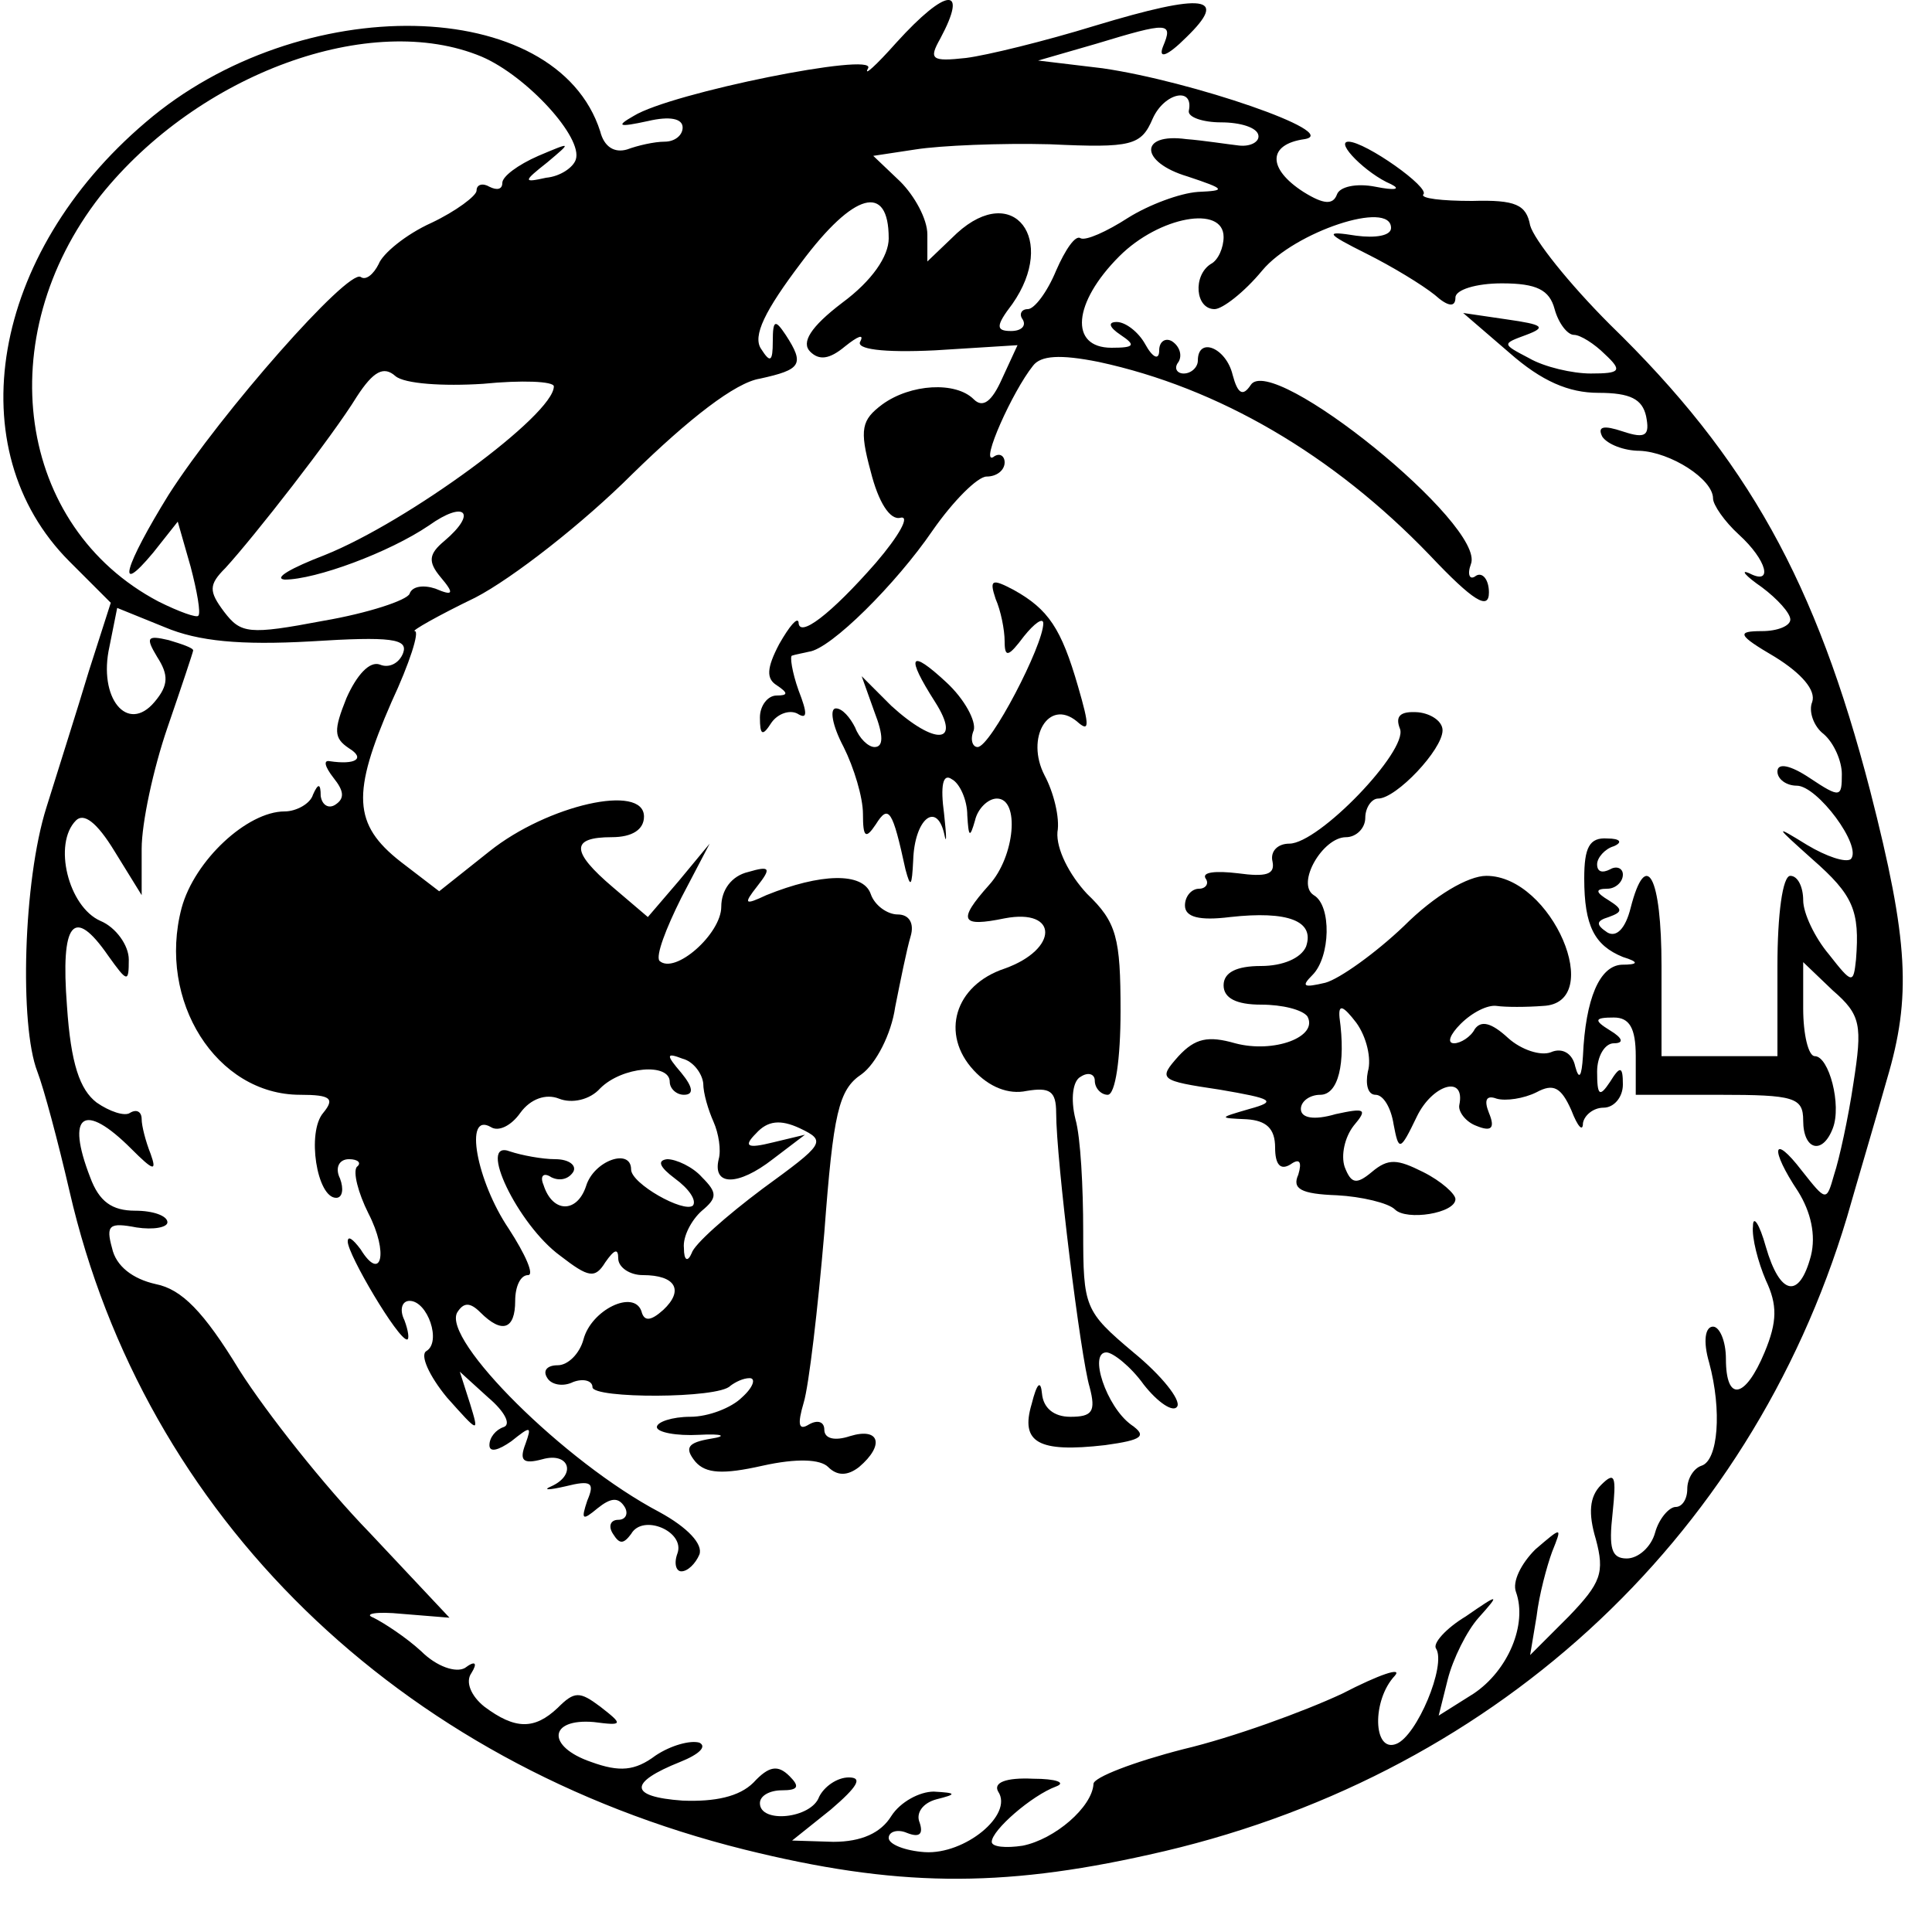 <?xml version="1.0" standalone="no"?>
<!DOCTYPE svg PUBLIC "-//W3C//DTD SVG 20010904//EN"
 "http://www.w3.org/TR/2001/REC-SVG-20010904/DTD/svg10.dtd">
<svg version="1.0" xmlns="http://www.w3.org/2000/svg"
 width="150pt" height="150pt" viewBox="0 0 150 150"
 preserveAspectRatio="xMidYMid meet">
<g transform="translate(0,150) scale(0.1,-0.1)"
fill="#000000" stroke="none">
<path d="M696 1467 c-16 -18 -26 -27 -22 -20 7 13 -153 -19 -182 -37 -14 -8
-12 -9 11 -4 17 4 27 2 27 -5 0 -6 -6 -11 -14 -11 -8 0 -21 -3 -29 -6 -10 -3
-18 2 -21 14 -34 106 -233 110 -353 7 -120 -102 -146 -254 -59 -341 l32 -32
-17 -53 c-9 -30 -24 -77 -33 -106 -18 -57 -21 -169 -7 -205 5 -13 16 -54 25
-93 58 -252 255 -444 524 -511 117 -29 198 -30 314 -4 264 58 466 242 542 495
8 28 22 75 31 107 19 64 17 107 -13 224 -42 162 -95 258 -202 362 -32 32 -59
66 -62 77 -3 16 -11 20 -45 19 -24 0 -40 2 -38 5 6 5 -45 41 -58 41 -11 0 14
-25 33 -33 8 -4 3 -5 -12 -2 -15 3 -28 0 -30 -6 -3 -8 -10 -8 -26 2 -28 18
-28 37 1 41 29 5 -88 45 -157 55 l-50 6 45 13 c56 17 60 17 52 -2 -4 -10 3 -8
18 7 33 32 15 35 -71 9 -39 -12 -84 -23 -100 -25 -27 -3 -29 -1 -20 15 22 41
5 40 -34 -3z m-322 -11 c35 -15 79 -63 73 -80 -2 -6 -12 -13 -23 -14 -18 -4
-18 -3 1 12 19 16 19 16 -7 5 -16 -7 -28 -16 -28 -21 0 -5 -4 -6 -10 -3 -5 3
-10 2 -10 -3 0 -4 -16 -16 -35 -25 -20 -9 -38 -24 -41 -32 -4 -8 -10 -13 -14
-10 -10 6 -108 -105 -149 -169 -34 -55 -42 -81 -12 -45 l19 24 10 -35 c5 -19
8 -36 6 -38 -1 -2 -15 3 -31 11 -110 58 -131 205 -45 315 76 95 210 144 296
108z m549 -42 c-1 -5 11 -9 25 -9 15 0 28 -4 29 -10 1 -5 -6 -9 -15 -8 -9 1
-28 4 -41 5 -37 5 -36 -18 1 -29 30 -10 30 -11 8 -12 -14 -1 -38 -10 -54 -20
-17 -11 -33 -18 -37 -16 -4 3 -12 -9 -19 -25 -7 -17 -17 -30 -22 -30 -5 0 -7
-4 -4 -8 3 -5 -1 -9 -9 -9 -12 0 -12 4 1 21 35 50 1 95 -43 55 l-23 -22 0 21
c0 12 -10 30 -21 41 l-21 20 33 5 c19 3 66 5 104 4 64 -3 71 -1 80 20 9 20 32
25 28 6z m-233 -99 c0 -14 -13 -33 -36 -50 -25 -19 -32 -31 -25 -38 7 -7 15
-6 27 4 10 8 15 10 12 4 -4 -6 17 -9 58 -7 l64 4 -12 -26 c-8 -18 -15 -23 -22
-16 -14 14 -49 12 -71 -4 -16 -12 -18 -19 -9 -52 6 -24 15 -38 23 -36 8 2 -1
-14 -19 -35 -35 -40 -60 -59 -60 -46 -1 4 -7 -3 -15 -17 -10 -19 -10 -27 -2
-32 9 -6 9 -8 0 -8 -7 0 -13 -8 -13 -17 0 -14 2 -15 9 -4 5 7 14 10 20 7 8 -5
8 0 1 18 -5 14 -7 27 -5 27 3 1 9 2 13 3 17 2 68 53 96 94 16 23 35 42 42 42
8 0 14 5 14 11 0 5 -4 8 -9 4 -10 -5 15 51 31 71 6 8 21 9 51 3 93 -20 182
-72 257 -150 34 -36 46 -43 46 -29 0 10 -5 16 -10 13 -5 -4 -7 1 -4 9 12 30
-155 165 -171 139 -6 -9 -10 -7 -14 8 -5 21 -27 30 -27 11 0 -5 -5 -10 -11
-10 -5 0 -8 4 -4 9 3 5 1 12 -5 16 -5 3 -10 0 -10 -7 0 -8 -5 -6 -11 5 -5 9
-15 17 -22 17 -7 0 -6 -4 3 -10 12 -8 11 -10 -7 -10 -33 0 -30 35 6 71 31 31
81 40 81 15 0 -8 -4 -18 -10 -21 -14 -9 -12 -35 3 -35 6 0 23 13 37 30 25 30
100 55 100 33 0 -6 -12 -8 -27 -6 -25 4 -24 2 8 -14 20 -10 43 -24 53 -32 10
-9 16 -10 16 -2 0 6 16 11 36 11 27 0 37 -5 41 -20 3 -11 10 -20 15 -20 5 0
16 -7 24 -15 14 -13 12 -15 -11 -15 -14 0 -36 5 -48 12 -21 11 -21 11 -2 18
16 6 13 8 -15 12 l-34 5 36 -31 c25 -22 46 -31 69 -31 25 0 34 -5 37 -18 3
-15 0 -18 -18 -12 -15 5 -20 4 -16 -4 4 -6 17 -11 29 -11 24 -1 57 -22 57 -37
0 -5 9 -18 20 -28 22 -20 27 -40 8 -30 -7 3 -3 -2 10 -11 12 -9 22 -20 22 -25
0 -5 -10 -9 -22 -9 -20 0 -19 -3 10 -20 21 -13 32 -26 29 -35 -3 -7 1 -19 9
-25 8 -7 14 -21 14 -31 0 -18 -1 -19 -25 -3 -15 10 -25 12 -25 5 0 -6 7 -11
15 -11 16 0 51 -47 42 -57 -4 -3 -19 2 -34 11 -26 16 -25 15 4 -11 32 -28 37
-40 34 -78 -2 -19 -3 -19 -21 4 -11 13 -20 32 -20 42 0 10 -4 19 -10 19 -6 0
-10 -30 -10 -70 l0 -70 -45 0 -45 0 0 70 c0 70 -12 92 -24 45 -4 -16 -11 -23
-18 -19 -9 6 -9 9 1 12 11 4 11 6 0 13 -10 6 -11 9 -1 9 6 0 12 5 12 11 0 5
-5 7 -10 4 -6 -3 -10 -2 -10 4 0 5 6 12 13 14 7 3 5 6 -5 6 -14 1 -18 -7 -18
-31 0 -37 8 -52 30 -61 13 -4 12 -6 -1 -6 -17 -1 -28 -26 -30 -71 -1 -16 -3
-19 -6 -8 -2 10 -10 15 -19 11 -8 -3 -23 2 -33 11 -13 12 -21 14 -26 7 -3 -6
-11 -11 -16 -11 -6 0 -3 7 5 15 9 9 21 15 28 14 7 -1 23 -1 36 0 49 2 7 101
-44 101 -14 0 -40 -15 -64 -39 -22 -21 -50 -41 -61 -44 -17 -4 -19 -3 -10 6
14 14 15 54 1 62 -14 9 7 45 25 45 8 0 15 7 15 15 0 8 5 15 10 15 14 0 50 38
50 53 0 7 -9 13 -19 14 -14 1 -18 -3 -14 -13 6 -17 -63 -89 -86 -89 -9 0 -15
-6 -13 -14 2 -10 -5 -12 -27 -9 -17 2 -28 1 -25 -4 3 -4 0 -8 -5 -8 -6 0 -11
-6 -11 -13 0 -9 11 -12 35 -9 45 5 66 -3 59 -23 -4 -9 -18 -15 -35 -15 -19 0
-29 -5 -29 -15 0 -10 10 -15 29 -15 17 0 32 -4 36 -9 9 -16 -26 -29 -56 -21
-21 6 -31 4 -44 -10 -16 -18 -15 -19 32 -26 41 -7 45 -9 23 -15 -24 -7 -24 -7
-2 -8 15 -1 22 -7 22 -22 0 -13 4 -18 12 -13 7 5 9 2 6 -8 -5 -11 2 -15 30
-16 19 -1 40 -6 45 -11 9 -9 47 -3 47 8 0 4 -11 14 -25 21 -20 10 -27 11 -40
0 -12 -10 -16 -9 -21 4 -3 9 0 23 7 32 11 13 9 14 -14 9 -17 -5 -27 -3 -27 4
0 6 7 11 15 11 14 0 20 24 15 60 -1 11 3 9 13 -4 8 -11 12 -28 9 -38 -2 -10 0
-18 6 -18 6 0 12 -10 14 -23 4 -21 5 -21 18 6 12 25 38 33 33 9 -1 -5 5 -13
13 -16 12 -5 15 -2 10 10 -4 10 -2 14 6 11 7 -2 21 0 31 5 13 7 19 4 27 -14 5
-13 9 -17 9 -10 1 6 8 12 16 12 8 0 15 8 15 18 0 14 -2 15 -10 2 -8 -12 -10
-11 -10 8 0 12 6 22 13 22 8 0 7 4 -3 10 -13 8 -12 10 3 10 12 0 17 -8 17 -30
l0 -30 65 0 c58 0 65 -2 65 -20 0 -23 15 -27 23 -6 7 18 -3 56 -14 56 -5 0 -9
17 -9 37 l0 36 23 -22 c22 -19 23 -27 16 -72 -4 -27 -11 -59 -15 -71 -6 -21
-6 -21 -25 3 -23 30 -25 17 -3 -16 10 -16 14 -34 10 -50 -9 -34 -24 -31 -35 7
-5 18 -10 25 -10 16 -1 -9 4 -28 10 -42 9 -19 9 -32 -1 -56 -15 -36 -30 -39
-30 -5 0 14 -5 25 -10 25 -6 0 -8 -11 -3 -28 10 -37 7 -76 -6 -80 -6 -2 -11
-10 -11 -18 0 -8 -4 -14 -9 -14 -5 0 -13 -9 -16 -20 -3 -11 -13 -20 -22 -20
-12 0 -14 8 -11 35 3 29 2 33 -9 22 -9 -9 -10 -22 -4 -42 7 -26 4 -34 -21 -60
l-30 -30 5 30 c2 17 8 39 12 50 8 20 8 20 -13 2 -11 -11 -18 -25 -15 -33 9
-25 -6 -61 -33 -79 l-27 -17 7 28 c4 16 15 38 24 48 17 19 16 19 -10 1 -15 -9
-26 -21 -23 -25 8 -13 -15 -68 -31 -74 -18 -7 -19 34 -1 53 6 7 -12 1 -41 -14
-30 -14 -85 -34 -123 -43 -39 -10 -70 -22 -70 -27 -1 -18 -30 -43 -55 -48 -13
-2 -24 -1 -24 3 0 9 31 36 50 43 8 3 0 6 -18 6 -21 1 -31 -3 -27 -10 12 -18
-26 -49 -57 -47 -15 1 -28 6 -28 11 0 5 7 7 14 4 10 -4 13 -1 10 8 -3 7 2 15
13 18 16 4 16 5 -2 6 -11 0 -26 -8 -33 -19 -8 -13 -23 -20 -45 -20 l-32 1 30
24 c21 18 25 25 14 25 -9 0 -19 -7 -23 -15 -6 -17 -46 -21 -46 -5 0 6 8 10 17
10 13 0 14 3 6 11 -9 9 -16 8 -28 -5 -11 -11 -30 -15 -55 -14 -42 3 -42 14 -2
30 15 6 21 12 15 15 -7 2 -22 -2 -34 -10 -16 -12 -28 -13 -50 -5 -35 12 -33
34 2 31 23 -3 23 -2 5 12 -16 12 -20 12 -33 -1 -18 -17 -33 -17 -57 1 -10 8
-15 19 -10 26 5 8 3 10 -5 4 -7 -4 -22 1 -34 13 -12 11 -29 22 -37 26 -8 3 2
5 22 3 l37 -3 -62 66 c-35 36 -80 93 -101 126 -28 46 -45 63 -65 67 -18 4 -31
14 -34 28 -5 18 -2 20 19 16 13 -2 24 0 24 4 0 5 -11 9 -25 9 -18 0 -28 7 -35
26 -19 49 -5 59 32 22 17 -17 20 -18 15 -4 -4 10 -7 22 -7 27 0 6 -4 8 -9 5
-4 -3 -16 1 -26 8 -13 10 -20 30 -23 75 -5 65 5 78 32 39 15 -21 16 -21 16 -3
0 11 -10 25 -22 30 -25 11 -37 60 -19 78 6 6 16 -1 30 -24 l21 -34 0 36 c0 20
9 62 20 94 11 32 20 59 20 60 0 2 -9 5 -19 8 -17 4 -18 2 -9 -13 9 -14 9 -22
-2 -35 -21 -25 -44 3 -35 43 l6 30 37 -15 c26 -11 59 -14 113 -11 63 4 76 2
72 -9 -3 -8 -11 -12 -18 -9 -8 3 -18 -8 -26 -26 -10 -25 -10 -31 2 -39 13 -8
5 -13 -15 -10 -5 1 -4 -4 3 -13 8 -10 9 -16 1 -21 -5 -3 -10 0 -11 7 0 10 -2
10 -6 1 -2 -7 -13 -13 -22 -13 -29 0 -70 -38 -80 -75 -19 -72 27 -145 92 -145
24 0 27 -3 18 -14 -13 -15 -5 -66 10 -66 5 0 6 7 3 15 -4 8 -1 15 7 15 7 0 10
-3 6 -6 -3 -4 1 -20 9 -36 16 -31 10 -54 -6 -28 -6 8 -10 11 -10 6 0 -10 39
-76 46 -76 2 0 1 7 -2 15 -4 8 -2 15 4 15 14 0 25 -32 13 -39 -5 -3 2 -19 16
-36 25 -28 25 -28 18 -5 l-8 25 22 -20 c13 -11 18 -21 12 -23 -6 -2 -11 -8
-11 -14 0 -6 7 -4 17 3 15 12 16 12 11 -2 -5 -13 -2 -16 13 -12 21 6 27 -12 7
-21 -7 -3 -2 -3 11 0 20 5 23 3 17 -11 -5 -15 -4 -16 8 -6 10 8 16 9 21 1 3
-5 1 -10 -5 -10 -6 0 -8 -5 -4 -11 5 -8 8 -8 14 0 9 16 42 2 36 -15 -3 -8 -1
-14 3 -14 5 0 11 6 14 13 3 8 -9 21 -31 33 -74 39 -169 134 -157 155 5 8 10 8
18 0 17 -17 27 -13 27 9 0 11 4 20 10 20 5 0 -2 16 -15 36 -25 37 -35 91 -14
79 6 -4 16 1 23 11 8 11 20 15 30 11 10 -4 24 -1 32 8 17 17 54 20 54 5 0 -5
5 -10 11 -10 8 0 7 6 -2 17 -12 14 -12 16 1 11 8 -2 15 -11 16 -19 0 -8 4 -21
8 -30 4 -9 6 -22 4 -29 -5 -21 15 -21 42 0 l25 19 -25 -6 c-20 -5 -23 -3 -13
7 9 10 19 11 34 4 21 -10 19 -12 -29 -47 -28 -21 -53 -43 -55 -50 -3 -7 -6 -6
-6 4 -1 9 6 22 14 29 12 10 12 14 0 26 -7 8 -20 14 -27 14 -8 -1 -6 -6 6 -15
11 -8 17 -17 14 -21 -7 -6 -48 17 -48 28 0 17 -29 7 -35 -13 -7 -21 -26 -21
-33 1 -3 7 0 10 6 6 6 -3 13 -2 17 4 3 5 -3 10 -14 10 -10 0 -26 3 -35 6 -26
10 6 -57 39 -81 22 -17 27 -18 35 -5 7 10 10 11 10 3 0 -7 9 -13 19 -13 26 0
32 -12 16 -27 -10 -9 -15 -9 -17 -1 -6 17 -39 1 -45 -22 -3 -11 -12 -20 -20
-20 -8 0 -12 -4 -8 -10 3 -5 12 -7 20 -3 8 3 15 1 15 -4 0 -9 98 -9 107 1 4 3
10 6 15 6 5 0 3 -7 -6 -15 -8 -8 -26 -15 -40 -15 -14 0 -26 -4 -26 -8 0 -4 15
-7 33 -6 18 1 22 -1 9 -3 -18 -3 -21 -7 -12 -18 8 -9 21 -10 52 -3 27 6 45 5
51 -1 7 -7 15 -7 24 0 20 17 16 31 -7 24 -12 -4 -20 -2 -20 5 0 6 -5 8 -12 4
-8 -5 -9 0 -4 17 4 13 11 73 16 132 7 93 11 111 29 123 11 8 23 31 26 52 4 20
9 45 12 55 3 10 -1 17 -10 17 -8 0 -18 7 -21 16 -6 17 -39 16 -81 -1 -17 -8
-18 -7 -7 7 11 14 10 16 -7 11 -13 -3 -21 -14 -21 -27 0 -21 -36 -53 -48 -42
-3 4 5 25 17 49 l22 42 -24 -29 -24 -28 -27 23 c-33 28 -33 39 -1 39 16 0 25
6 25 16 0 26 -75 9 -120 -27 l-39 -31 -30 23 c-37 29 -38 53 -7 124 14 30 22
55 18 55 -3 0 18 12 47 26 29 15 84 58 122 96 44 43 80 71 99 74 32 7 35 11
20 34 -8 12 -10 12 -10 -5 0 -16 -2 -17 -9 -6 -7 10 3 30 31 67 41 55 68 62
68 19z m-315 -113 c30 3 55 2 55 -2 0 -22 -113 -105 -178 -131 -26 -10 -40
-18 -31 -19 24 0 81 21 112 42 28 20 38 10 12 -12 -12 -10 -13 -16 -3 -28 11
-13 10 -15 -4 -9 -9 3 -18 2 -20 -4 -2 -5 -32 -15 -67 -21 -58 -11 -64 -10
-77 7 -12 16 -12 21 1 34 22 24 83 102 102 133 13 20 21 24 30 16 7 -6 37 -8
68 -6z"/>
<path d="M773 1035 c4 -9 7 -24 7 -33 0 -13 3 -12 15 4 8 10 15 15 15 10 0
-17 -41 -96 -51 -96 -4 0 -6 6 -3 13 2 7 -7 24 -21 37 -29 27 -32 21 -9 -15
21 -33 0 -34 -34 -3 l-23 23 10 -28 c7 -18 7 -27 0 -27 -5 0 -12 7 -15 15 -4
8 -10 15 -15 15 -5 0 -3 -13 6 -30 8 -16 15 -39 15 -52 0 -18 2 -20 10 -8 10
16 13 11 23 -35 4 -15 5 -13 6 7 1 32 18 46 24 21 2 -10 2 -3 0 15 -3 22 -1
32 6 27 6 -3 12 -16 12 -28 1 -17 2 -18 6 -4 2 9 10 17 17 17 18 0 14 -45 -6
-67 -25 -28 -22 -33 12 -26 42 8 42 -24 0 -39 -39 -13 -50 -51 -24 -79 12 -13
27 -19 41 -16 18 3 23 0 23 -17 0 -36 19 -190 26 -213 5 -19 2 -23 -15 -23
-13 0 -21 7 -22 18 -1 11 -4 8 -8 -8 -9 -30 5 -38 57 -32 29 4 33 7 20 16 -19
14 -33 56 -19 56 5 0 19 -11 29 -25 11 -14 23 -22 26 -17 3 5 -12 24 -34 42
-38 32 -39 35 -39 94 0 34 -2 73 -6 87 -4 16 -2 30 4 33 6 4 11 2 11 -3 0 -6
5 -11 10 -11 6 0 10 28 10 65 0 57 -3 69 -26 91 -14 15 -24 35 -23 48 2 11 -3
31 -10 44 -15 29 3 60 25 42 10 -9 10 -4 1 27 -13 45 -23 60 -50 75 -17 9 -19
8 -14 -7z"/>
</g>
</svg>
